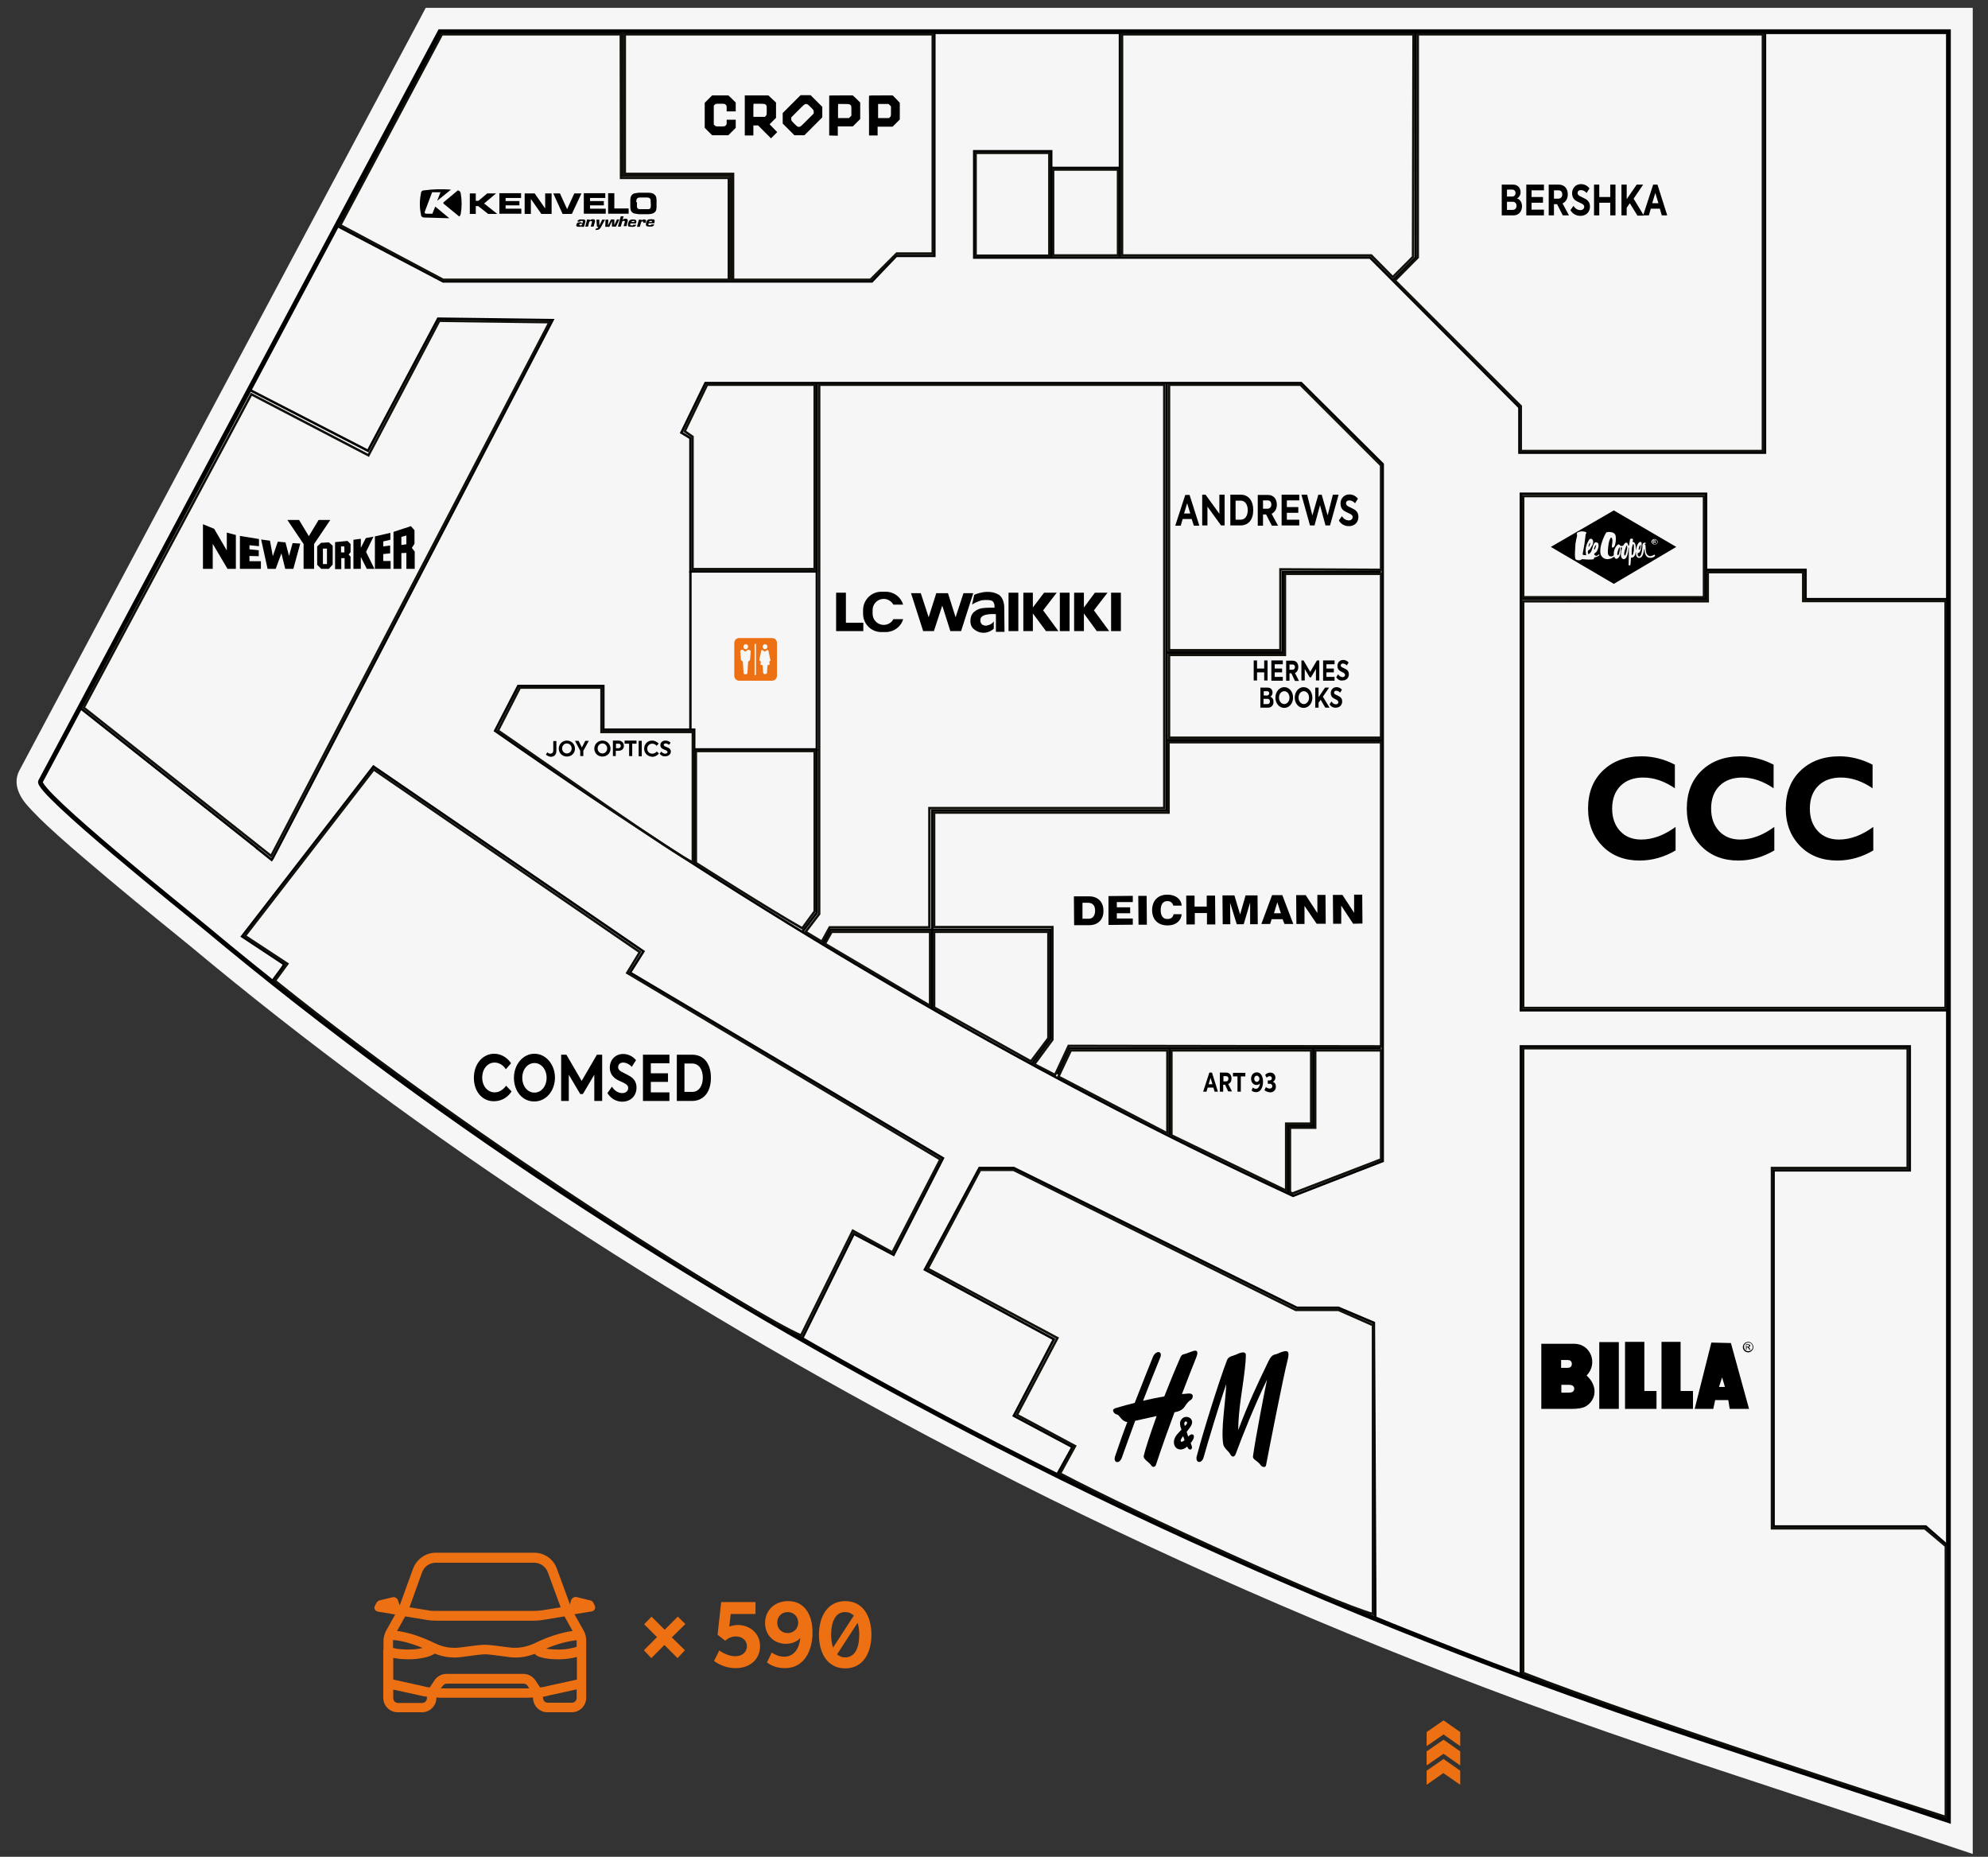 <?xml version="1.0" encoding="utf-8"?>
<!-- Generator: Adobe Illustrator 26.0.3, SVG Export Plug-In . SVG Version: 6.00 Build 0)  -->
<svg version="1.1" id="Layer_4" xmlns="http://www.w3.org/2000/svg" xmlns:xlink="http://www.w3.org/1999/xlink" x="0px" y="0px"
	 viewBox="0 0 833.6 778.5" style="enable-background:new 0 0 833.6 778.5;" xml:space="preserve">
<rect x="0" y="0" width="833.6" height="778.5" fill="#333333" stroke="none"/>
<style type="text/css">
	.st0{fill:#F6F6F6;}
	.st1{fill:none;stroke:#000000;stroke-width:2;stroke-miterlimit:10;}
	.st2{fill:none;stroke:#000000;stroke-miterlimit:10;}
	.st3{display:none;fill:none;stroke:#000000;stroke-miterlimit:10;}
	.st4{fill:none;stroke:#12100B;stroke-miterlimit:10;}
	.st5{fill-rule:evenodd;clip-rule:evenodd;}
	.st6{fill:#ED7013;}
</style>
<g id="cladire">
	<g>
		<path class="st0" d="M815.4,768.1c-19.3-6.5-37.5-12.4-55-18.2c-14.9-4.9-30.3-10-46.6-15.4c-25.5-8.5-53.6-18.3-75.1-26.3
			c-77.5-28.7-152.6-61.6-223-97.8c-124.6-64-236.6-137.3-332.8-217.7c-0.9-0.7-2.8-2.3-5.4-4.4c-8.8-7.1-25-20.4-39.1-32.4
			c-7.9-6.8-14-12.2-18.1-16.3c-6.3-6.1-9.9-10.1-7.6-14.4C12.9,324.7,181.5,8.3,181.5,8.3H822v761.9L815.4,768.1z"/>
		<path class="st0" d="M817,13.3v750c-35.6-11.9-66-21.7-101.6-33.6c-23.3-7.7-51.9-17.7-75-26.2c-76-28.1-150.4-60.6-222.5-97.6
			c-117.5-60.4-230.5-132.4-331.9-217c-6.5-5.4-71.3-57.2-69.1-61.3c0,0,167.5-314.3,167.5-314.3H817 M827,3.3h-10H184.5h-6
			l-2.8,5.3C174,11.7,8.5,322.3,8.2,322.9c-2.3,4.3-1.4,9,2.5,13.9c1.4,1.7,3.4,3.8,6,6.4c4.2,4.1,10.4,9.7,18.4,16.5
			c14.1,12.1,30.4,25.4,39.2,32.5c2.6,2.2,4.6,3.7,5.4,4.4c96.5,80.6,208.8,154.1,333.8,218.3c70.6,36.3,145.8,69.3,223.6,98.1
			c21.6,8,49.7,17.8,75.3,26.3c16.3,5.4,31.7,10.5,46.6,15.4c17.5,5.8,35.7,11.7,55,18.2l13.2,4.4v-13.9v-750V3.3L827,3.3z"/>
		<path class="st1" d="M640.4,703.5c23,8.5,51.7,18.5,75,26.2c35.7,11.9,66,21.7,101.6,33.6v-750H184.5c0,0-167.5,314.3-167.5,314.3
			c-2.2,4.1,62.6,55.9,69.1,61.3c101.4,84.7,214.4,156.7,331.9,217C490,642.9,564.5,675.4,640.4,703.5z"/>
	</g>
</g>
<g id="magazine">
	<polyline class="st2" points="740.1,13.3 740.1,189.8 637.1,189.8 637.1,170.8 574.5,108 470.2,108 408.5,108 408.5,63.4 
		440.8,63.4 440.8,108 	"/>
	<polyline class="st2" points="391.8,13.3 391.8,107.3 375.8,107.3 365.6,118 185.8,118 141.2,94.6 	"/>
	<polyline class="st3" points="291.1,118 291.1,69.9 241.6,69.9 241.6,13.3 	"/>
	<polyline class="st2" points="469.6,13.3 469.6,69.9 469.6,108 	"/>
	<line class="st2" x1="440.8" y1="70.4" x2="469.6" y2="70.4"/>
	<polyline class="st2" points="593.6,13.3 593.6,108 584.8,116.8 584.1,117.6 	"/>
	<line class="st2" x1="33.5" y1="296.7" x2="108.1" y2="355.8"/>
	<polyline class="st2" points="107.5,355.4 113.9,360.5 114.3,359.9 231.7,134.2 183.7,133.6 154.3,189 104.6,163.4 	"/>
	<polyline class="st2" points="114,411.6 118.2,405.9 119.2,404.3 101.5,392.6 156.6,321.4 269.8,398.9 264.2,407.8 395.4,485.6 
		374.7,526.1 358,517.3 336.2,561.5 	"/>
	<polyline class="st2" points="443.1,618.6 449.7,606.7 425.1,593.6 441.9,561.5 387.8,532.3 410.7,489.7 425.1,489.7 543.8,548.3 
		561.2,548.3 576.1,554.6 576.7,678.7 	"/>
	<polyline class="st2" points="817,648.3 807.5,640 743.7,640 743.7,490.7 800.8,490.7 800.8,438.7 650,438.7 637.7,438.7 
		637.7,702.5 	"/>
	<polyline class="st2" points="817,423.6 637.7,423.6 637.7,207 715.4,207 715.4,237.6 715.4,251.2 637.7,251.1 	"/>
	<polyline class="st2" points="715.4,238.9 757.1,238.9 757.1,251.2 817,251.2 	"/>
	<path class="st2" d="M295.8,160.6h249.8l34.2,34v292.2l-37.6,14.6c-114.3-53-225.6-118.9-334.6-195l9.7-18.8H253v18.3h38.1v8.3
		h51.4v-74.6h-53v-55.9l-3.8-2.3L295.8,160.6z"/>
	<line class="st2" x1="342.5" y1="239.5" x2="342.5" y2="160.6"/>
	<polyline class="st2" points="342.5,314.1 342.5,382.7 336.4,390.7 	"/>
	<polyline class="st2" points="489.2,160.6 489.2,339.8 390.9,339.8 390.9,422.7 	"/>
	<polyline class="st2" points="432.6,446.2 440.4,435.5 440.4,389.8 390.9,389.8 348.2,389.8 345,395.9 	"/>
	<polyline class="st2" points="489.2,273.6 538,273.6 538,239.8 579.1,239.8 	"/>
	<line class="st2" x1="489.2" y1="310.3" x2="579.8" y2="310.3"/>
	<polyline class="st2" points="579.1,439.5 490.9,439.5 448.4,439.5 443.4,450.4 	"/>
	<line class="st2" x1="490.4" y1="476" x2="490.4" y2="439.5"/>
	<polyline class="st2" points="550.7,439.2 550.7,472 540.1,472 540.1,500.4 	"/>
	<line class="st2" x1="289.5" y1="239.5" x2="289.5" y2="305.9"/>
	<polyline class="st4" points="261.2,13.3 261.2,73.6 306.6,73.6 306.6,118 	"/>
	<line class="st2" x1="291.1" y1="314.1" x2="291.1" y2="362.3"/>
</g>
<g id="logo">
	<g>
		<path d="M638.2,86.5c0,2-1.3,3.8-3.5,3.8h-5V77.4h4.8c2.1,0,3.1,1.6,3.1,3.2c0,1.1-0.6,2.2-1.5,2.6
			C637.5,83.6,638.2,85,638.2,86.5z M631.9,79.6v2.8h2.2c1,0,1.4-0.8,1.4-1.5s-0.5-1.4-1.3-1.4H631.9z M635.9,86.3
			c0-0.9-0.5-1.7-1.6-1.7h-2.4V88h2.4C635.4,88,635.9,87.2,635.9,86.3z"/>
		<path d="M640,77.4h7.4v2.4h-5.2v2.8h4.8V85h-4.8v2.9h5.2v2.4H640V77.4z"/>
		<path d="M652.9,85.6h-1.3v4.7h-2.2V77.4h4.2c2.6,0,3.8,1.9,3.8,4.1c0,1.6-0.7,3.1-2.2,3.8l2.7,5h-2.6L652.9,85.6z M651.6,83.3h1.8
			c1.2,0,1.7-0.9,1.7-1.8c0-0.9-0.5-1.7-1.5-1.7h-2V83.3z"/>
		<path d="M658.5,88.1l1.3-1.8c0.7,1.2,1.8,1.8,2.9,1.8c0.9,0,1.6-0.6,1.6-1.4c0-0.6-0.4-1-1-1.3c-0.7-0.4-1.6-0.7-2.4-1.2
			c-1-0.6-1.7-1.6-1.7-3.2c0-2.1,1.5-3.8,3.7-3.8c1.3,0,2.6,0.5,3.6,1.8l-1.2,1.9c-0.7-0.8-1.6-1.2-2.4-1.2c-0.9,0-1.4,0.5-1.4,1.2
			c0,0.6,0.4,1,0.9,1.3c0.6,0.3,1.7,0.8,2.4,1.2c1.1,0.6,1.9,1.6,1.9,3.2c0,2.3-1.6,3.9-4,3.9C661,90.5,659.4,89.7,658.5,88.1z"/>
		<path d="M668.4,77.4h2.2v5.2h4.6v-5.2h2.2v12.9h-2.2V85h-4.6v5.3h-2.2V77.4z"/>
		<path d="M683.4,85.2l-1.3,1.9v3.2h-2.2V77.4h2.2v6.1l4.2-6.1h2.7l-4,5.9l4.3,7.1h-2.7L683.4,85.2z"/>
		<path d="M696,87.5h-3.8l-0.8,2.8H689l4.2-12.9h1.8l4.1,12.9h-2.3L696,87.5z M692.8,85.2h2.6l-1.3-4.3L692.8,85.2z"/>
	</g>
	<g>
		<path d="M274.4,93.5c0.1-0.5,0.1-0.8,0.1-1c0-0.3-0.2-0.4-0.4-0.5l-1-0.1l-1.2,0.1c-0.2,0.1-0.5,0.3-0.6,0.5
			c-0.2,0.2-0.3,0.5-0.4,1c-0.1,0.4-0.1,0.7,0,0.9c0,0.2,0.2,0.4,0.4,0.5l1,0.1l0.7,0l0.6-0.1l0.5-0.3l0.2-0.4l0-0.1h-1.2l-0.2,0.3
			l-0.5,0c-0.2,0-0.4,0-0.5-0.2c-0.1-0.1,0-0.3,0.1-0.6h2.4L274.4,93.5z M273.2,92.6c0.1,0,0.2,0,0.2,0.1l-0.1,0.4h-1.2v0
			c0.1-0.2,0.2-0.3,0.2-0.4l0.5-0.1L273.2,92.6z"/>
		<path d="M261.5,90.7h-1.2l-1.2,4.3l1.2,0l0.5-1.7c0-0.2,0.1-0.4,0.2-0.5c0.1-0.2,0.3-0.2,0.6-0.2c0.2,0,0.3,0,0.4,0.1
			c0,0.1,0,0.2,0,0.3l-0.5,1.8l1.2,0l0.5-2.1c0.1-0.3,0-0.5-0.1-0.7c-0.1-0.2-0.5-0.3-0.8-0.3l-0.7,0.1c-0.2,0.1-0.4,0.3-0.6,0.5
			l0,0L261.5,90.7z"/>
		<path d="M257.6,94.4L257.6,94.4l0-2.4h-1.4l-1.2,2.4l-0.1,0l0.2-2.3l-1.2,0l-0.1,3l1.7,0l1-2.2h0.1l0,2.1l1.7,0l1.4-3h-1
			L257.6,94.4z"/>
		<path d="M264.5,92.1c-0.3,0.1-0.5,0.3-0.7,0.5c-0.2,0.3-0.3,0.6-0.4,1c-0.1,0.3-0.1,0.6-0.1,0.9c0,0.2,0.2,0.4,0.4,0.5l1.1,0.1
			l0.7,0l0.6-0.1l0.4-0.3l0.3-0.5l0,0h-1.2l-0.3,0.3l-0.5,0c-0.2,0-0.4,0-0.5-0.2c0-0.1,0-0.3,0-0.6h2.4l0-0.1
			c0.1-0.4,0.2-0.8,0.1-1c-0.1-0.3-0.2-0.4-0.5-0.5l-1-0.1L264.5,92.1z M265.5,92.6l0.3,0c0.1,0,0.2,0,0.2,0.1l0,0.4h-1.2l0,0
			c0-0.2,0.1-0.3,0.2-0.4L265.5,92.6z"/>
		<path d="M270.1,92l-0.6,0.1c-0.2,0.1-0.3,0.2-0.5,0.4l-0.1,0l0.2-0.4v0l-1.2,0l-0.8,3l1.2,0l0.5-1.8c0.1-0.2,0.1-0.3,0.2-0.3
			c0.1-0.1,0.3-0.2,0.4-0.2c0.2,0,0.3,0,0.3,0.2l0,0.3l0,0.1l1,0l0.1-0.3l0.1-0.5c0-0.2,0-0.3-0.2-0.4C270.6,92,270.4,92,270.1,92z"
			/>
		<path d="M243.6,93.2h-0.4c-0.5,0-0.8,0-1,0.2c-0.2,0.1-0.5,0.4-0.5,0.8c-0.1,0.2-0.1,0.4,0,0.5c0,0.2,0.2,0.2,0.3,0.3l0.7,0.1
			l0.5,0l0.4-0.1l0.3-0.3h0l0,0h0l-0.2,0.4l1.2,0l0.5-1.9c0.1-0.3,0.1-0.6,0-0.8L245,92h-1.8c-0.2,0-0.5,0.1-0.7,0.3
			c-0.2,0.1-0.3,0.3-0.4,0.5l0,0.1l1.2,0c0-0.2,0.1-0.3,0.2-0.3l0.4,0l0.3,0l0.2,0.2l0,0.3l-0.2,0.5h-0.1l-0.2-0.2L243.6,93.2z
			 M244.1,94.1l-0.2,0.3l-0.5,0.1h-0.2l-0.2-0.1l-0.1-0.2v-0.1c0.1-0.1,0.2-0.2,0.3-0.3l0.4,0l0.5,0L244.1,94.1L244.1,94.1z"/>
		<path d="M247.4,92.1L247.4,92.1l-1.2-0.1l-0.8,3l1.2,0l0.4-1.7c0-0.2,0.1-0.3,0.2-0.4c0.2-0.2,0.4-0.2,0.6-0.2
			c0.2,0,0.3,0,0.4,0.1c0,0.1,0,0.2,0,0.4l-0.5,1.8l1.2,0l0.6-2.1c0-0.3,0-0.5-0.1-0.7c-0.1-0.2-0.4-0.3-0.8-0.3l-0.7,0.1
			c-0.2,0.1-0.4,0.3-0.6,0.5l0,0L247.4,92.1z"/>
		<path d="M250.9,95.1l-0.3,0.5c-0.1,0.1-0.3,0.2-0.6,0.2h-0.1l-0.2,0.5v0.1l0.4,0l0.8-0.1l0.5-0.3l0.5-0.6l1.8-3.3h-1.2l-1.2,2.5h0
			l0-2.5l-1.2,0l0.2,3L250.9,95.1L250.9,95.1L250.9,95.1z"/>
		<path d="M275.3,84.1c0-0.8-0.1-1.5-0.4-2c-0.3-0.4-0.7-0.8-1.2-1c-0.5-0.2-1.2-0.3-1.9-0.3h-4l-1.9,0.3c-0.5,0.2-0.9,0.5-1.2,1
			c-0.3,0.5-0.4,1.1-0.4,2v2.5c0,0.8,0.1,1.5,0.4,2c0.3,0.4,0.7,0.7,1.2,0.9l1.9,0.3h4c0.7,0,1.3-0.1,1.9-0.3
			c0.5-0.2,0.9-0.5,1.2-0.9c0.3-0.5,0.4-1.2,0.4-2V84.1z M266.8,84.8c0-0.4,0-0.8,0.1-1.1c0.1-0.3,0.2-0.5,0.5-0.7
			c0.2-0.1,0.5-0.2,1-0.2h2.9c0.4,0,0.7,0.1,1,0.2c0.2,0.2,0.4,0.4,0.5,0.7l0.1,2.1c0,0.7,0,1.2-0.2,1.5c-0.2,0.3-0.6,0.4-1.1,0.4
			h-3.1c-0.6,0-1-0.1-1.2-0.4c-0.2-0.3-0.3-0.8-0.2-1.5V84.8z"/>
		<path d="M263.6,89.7v-2.3h-6v-6.4h-2.6v8.6H263.6z"/>
		<path d="M253.8,83v-2h-9v8.6h9.2v-2.1h-6.6v-1.4h5.8v-1.8h-5.8V83H253.8z"/>
		<path d="M243.8,81.1h-3l-3,6.6l-3-6.6h-2.8l3.9,8.6h3.9L243.8,81.1z"/>
		<path d="M231.3,81.1h-2.7l0,6.3l-4.4-6.3H220v8.6h2.6v-6.3l4.4,6.3h4.3V81.1z"/>
		<path d="M218.5,83v-2h-9.1v8.6h9.2v-2.1h-6.6v-1.4h5.8v-1.8h-5.8V83H218.5z"/>
		<path d="M208.5,89.7L208.5,89.7l-5.5-4.4l5-4.2h-3.7l-3.7,3.1h-1.1v-3.1H197v8.6h2.5v-3.3h1l4.2,3.3H208.5z"/>
		<path d="M193.2,81.1c-0.1-0.7-0.5-1.1-1.2-1.3l-6,5c0,0.1-0.1,0.1-0.1,0.2v0v0.1v0.1l0.1,0.2l6.6,5.4c0.3-0.3,0.5-0.7,0.6-1.1
			C193.7,86.9,193.7,84,193.2,81.1z"/>
		<path d="M189.1,79.5L189.1,79.5c-3.7-0.3-7.5-0.2-11.1,0.3c-1,0-1.5,0.5-1.5,1.4c-0.6,2.9-0.6,5.8,0,8.6c0,0.9,0.5,1.4,1.5,1.4
			l10.4,0.3l-5.9-4.9l-1.2,3h-2.6l-0.3-0.1c-0.3-0.1-0.4-0.3-0.3-0.7l3.1-8.2h3.5l-1.4,3.6L189.1,79.5z"/>
	</g>
	<g>
		<polygon points="85.1,219.8 89.8,221.7 95.1,230.8 95.1,223.3 98.9,224.3 98.9,238.5 95.4,238.5 89.2,228 89.2,238.5 85.1,238.5 
			85.1,219.8 		"/>
		<polygon points="100.6,224.7 100.6,238.5 109.4,238.5 109.4,235.3 104.6,235.3 104.6,233.1 108.5,233.2 108.5,230.7 104.6,230.3 
			104.6,228.6 108.6,229 108.6,226 100.6,224.7 		"/>
		<polygon points="109.5,226.2 112.2,238.5 115.6,238.5 118,232 119.6,238.5 123,238.5 125.9,227.9 122.7,227.7 121.2,233.1 
			119.7,227.4 116.5,227.1 114.4,233.2 113.2,226.7 109.5,226.2 		"/>
		<polygon points="129.5,238.5 131.7,238.5 131.7,228.1 138.5,218 133.6,218 129.5,224.8 125.4,218 120.5,218 127.3,228.1 
			127.3,238.5 129.5,238.5 		"/>
		<path d="M137.9,227.4l-3.3,0.2l-1.6,1.5v1.7v6l1.7,1.7h3.2l1.6-1.8v-7.9L137.9,227.4L137.9,227.4z M137.1,236.5h-1.7V230h1.7
			V236.5L137.1,236.5z"/>
		<path d="M146.9,228l-1.2-1.2l-5.2,0.5v3.2l0,8.1h2.6V234h1.4v4.5h2.5v-5.1l-0.8-0.9l0.8-1V228L146.9,228z M144.4,231.6H143v-2.5
			h1.4V231.6L144.4,231.6z"/>
		<polygon points="148.2,226.3 148.2,238.5 151.3,238.5 151.3,233.5 153.8,238.5 157,238.5 153.5,231.4 156.6,225 153.4,225.6 
			151.3,229.7 151.3,225.9 148.2,226.3 		"/>
		<polygon points="157.2,224.9 163.7,223.4 163.7,226.3 160.7,227 160.7,229.1 163.6,228.7 163.6,232 160.7,232.3 160.7,235.2 
			163.8,235.2 163.8,238.5 157.2,238.5 157.2,224.9 		"/>
		<path class="st5" d="M168.3,228.5v-3.4l2.1-0.6v3.7L168.3,228.5L168.3,228.5z M165,238.5h3.3v-6.6l2.1-0.1v6.7h3.5v-7.2l-1.2-1.6
			l1.1-1.7v-5.7l-1.5-1.7L165,223v3.4V238.5L165,238.5z"/>
	</g>
	<g>
		<rect x="422.9" y="248.5" width="4.1" height="16.1"/>
		<polygon points="408.1,248.7 403,264.6 398.5,264.6 395.1,253.9 391.6,264.6 387.1,264.6 382,248.7 386.1,248.7 389.4,258.8 
			392.6,248.7 397.5,248.7 400.7,258.8 404,248.7 		"/>
		<polygon points="350.6,248.5 354.7,248.5 354.7,261.1 362,261.1 362,264.6 354.7,264.6 350.6,264.6 350.6,261.1 		"/>
		<polygon points="433.1,257.2 433.1,264.6 429.1,264.6 429.1,248.5 433.1,248.5 433.1,254.7 437.8,248.5 443.1,248.5 437.4,255.9 
			443.8,264.6 438.6,264.6 		"/>
		<rect x="444.4" y="248.5" width="4.1" height="16.1"/>
		<polygon points="454.5,257.2 454.5,264.6 450.4,264.6 450.4,248.5 454.5,248.5 454.5,254.7 459.1,248.5 464.4,248.5 458.7,255.9 
			465.1,264.6 459.9,264.6 		"/>
		<rect x="465.9" y="248.5" width="4.1" height="16.1"/>
		<path class="st5" d="M361.9,255.8c0-4.2,3.4-7.7,7.6-7.7h1.9c3.5,0,6.4,2.3,7.3,5.4h-4.1c-0.8-1.4-2.3-2.4-4-2.4h-0.1
			c-2.5,0-4.6,2.1-4.6,4.6v1.7c0,2.5,2.1,4.6,4.6,4.6h0.1c1.7,0,3.3-1,4-2.4h4.1c-0.9,3.2-3.9,5.4-7.3,5.4h-1.9
			c-4.2,0-7.6-3.4-7.6-7.7V255.8z"/>
		<path class="st5" d="M408.5,249.4c0,0,5.8-2.8,10.4,0c0,0,2.3,1.4,2.2,5.7l0.1,9.8h-3.6v-7.4c0,0-6.4-0.6-6.5,2.3
			c-0.2,2.8,2.5,2.5,2.5,2.5s2.3-0.3,3.1-1.8v3.1c0,0-1.9,1.9-4.7,1.7c-2.8-0.2-4.3-2.2-4.3-2.2s-1.4-1.7-0.5-4.7
			c1-2.9,4.6-3.4,4.6-3.4s1.5-0.3,5.2-0.2c0,0,0.3-2.5-1.3-3c-1.6-0.5-4.1-0.1-4.1-0.1s-2.3,0.6-4,1.8L408.5,249.4z"/>
	</g>
	<g>
		<path d="M535.6,567.6c-1.2,0.5-2.2,0-3.7,3.1c-4.7,9.7-8.4,17.6-12.7,28.9c0.1-9.3,1.8-16.7,2.8-25.8c0.2-1.7,0.4-4,0.4-5.7
			c0-1.3-1.4-1.5-4-0.2c-1.5,0.7-3.3,0.7-3.9,2.4c-2.9,7.5-9.6,28.5-12.7,40.3c-0.7,2.8,2.1,3.3,2.9,0.4c2-7.1,6.7-22.7,9.5-30.7
			c-0.3,7.4-2.3,19-1.3,25.1c0.3,1.9,2.1,2.7,3,4.4c0.7,1.2,1.7,1.3,2.3-0.3c2.7-7.4,8-20.6,13.1-31.1c-1,4.6-4.8,24.3-5.9,32.1
			c-0.2,1.6,1.7,1.6,3.4,4c0.4,0.5,1.9,1.1,2.1-0.3c0.9-4.7,6.8-35.2,9.2-44.8C540.6,566.7,540.4,565.4,535.6,567.6z"/>
		<path d="M496.8,589.7c2-3.1,2.6-2.4,3.1-3.4c0.6-1.2,0.2-2.3-2-2c0,0-0.8,0.1-2.3,0.2c2.4-6.3,4.5-11.6,6.1-15.6
			c0.5-1.4,0.6-2.4-0.3-2.6c-0.9-0.2-3.5,1.2-5.1,1.5c-0.5,0.1-1,0.6-1.2,1c-2.6,5.9-4.9,11.6-6.9,16.7c-2.6,0.4-5.5,1-8.9,1.8
			c2.4-6.2,4.8-12.2,7.2-18.1c1.2-2.9-1.9-3.2-3.1-0.2c-1.5,3.8-4.4,10.9-7.6,19.2c-2.4,0.6-4.8,1.2-7.4,2c-1.9,0.5-2,1.1-1.2,2.2
			c0.5,0.6,1.4,0.6,1.8,1c1.1,1.2,1.8,2.6,3.7,2.8c-1.8,4.7-3.5,9.6-5.1,14.3c-1,2.9,1.9,3.6,2.9,0.4c1.8-5,3.6-10.1,5.5-15.2
			c1.6-0.4,5.5-1.2,9-2c-2.8,7.8-4.7,13.7-5.4,16.6c-0.1,0.6,0.1,0.9,0.2,1.1c1,1.4,1.9,1.5,3.1,3.2c0.3,0.5,1.4,0.7,1.8-0.4
			c2.6-7.9,5.3-15.4,7.8-22.1C493.8,591.9,495.7,591.4,496.8,589.7z"/>
		<path d="M498.8,601.8c-0.2,0.2-0.4,0.3-0.6,0.5c-0.2-0.7-0.4-1.4-0.6-2c0.6-0.8,1.2-1.5,1.7-2.3c2.1-3.3-2.1-5.2-3.8-3
			c-1,1.1-0.7,2.3-0.5,3.2c0.1,0.3,0.2,0.7,0.4,1.2c-0.5,0.5-1.1,1.2-1.9,2.1c-2,2.4-1.5,5.4,0.7,6.1c1.3,0.4,2.6-0.2,3.6-1.1
			c0.1,0.1,0.1,0.3,0.2,0.4c0.6,1.4,2.3,1,1.7-0.7c-0.1-0.3-0.3-0.7-0.4-1.2c0.3-0.4,0.7-0.9,0.9-1.3
			C501.3,601.8,500.1,600.7,498.8,601.8z M497.4,597.3c-0.2,0.2-0.4,0.4-0.6,0.6c0-0.2-0.1-0.3-0.1-0.4
			C496.1,595.2,498.7,595.8,497.4,597.3z M496,604.3c-0.8,0.5-1.4,0-0.4-1.5c0.2-0.2,0.4-0.5,0.5-0.7c0.2,0.6,0.4,1.1,0.6,1.7
			C496.5,604,496.2,604.2,496,604.3z"/>
	</g>
	<g>
		<path d="M654.6,573.5h2.3c0.8,0,1.4-0.1,1.7-0.4c0.3-0.3,0.5-0.7,0.5-1.3c0-0.5-0.2-0.9-0.5-1.2c-0.3-0.3-0.9-0.4-1.7-0.4h-2.3
			V573.5L654.6,573.5z M646.3,563.4h13.8c6.9,0,10.1,8.3,5.2,13.3c4.9,4.5,4,10.3-0.3,12.9c-1.5,0.9-3.8,1.1-6,1.1h-12.7V563.4
			L646.3,563.4z M654.6,583.9h2.8c1,0,1.7-0.1,2.1-0.4c0.4-0.3,0.6-0.7,0.6-1.3c0-0.5-0.2-0.9-0.6-1.2c-0.4-0.3-1.1-0.4-2-0.4h-2.8
			V583.9L654.6,583.9z"/>
		<polygon points="670.6,562.7 678.8,562.7 678.8,590.7 670.6,590.7 670.6,562.7 		"/>
		<polygon points="696.7,562.6 704.7,562.6 704.7,583.2 709.9,583.2 709.9,590.7 696.7,590.7 696.7,562.6 		"/>
		<path d="M724.7,587h-5.5l-0.8,3.7h-7.8l7-27.8l8.2,0.2l7.6,27.6h-8.1L724.7,587L724.7,587z M723.3,581.5l-1.2-4l-1.3,4H723.3
			L723.3,581.5z"/>
		<polygon points="681.4,562.6 689.5,562.6 689.5,583.2 694.6,583.2 694.6,590.7 681.4,590.7 681.4,562.6 		"/>
		<path d="M733.1,562.6c0.4,0,0.7,0.1,1,0.3c0.3,0.2,0.6,0.4,0.8,0.8c0.2,0.3,0.3,0.7,0.3,1.1c0,0.4-0.1,0.7-0.3,1.1
			c-0.2,0.3-0.5,0.6-0.8,0.8c-0.3,0.2-0.7,0.3-1.1,0.3c-0.4,0-0.7-0.1-1.1-0.3c-0.3-0.2-0.6-0.5-0.8-0.8c-0.2-0.3-0.3-0.7-0.3-1.1
			c0-0.4,0.1-0.7,0.3-1.1c0.2-0.3,0.5-0.6,0.8-0.8C732.4,562.7,732.7,562.6,733.1,562.6L733.1,562.6z M733.1,562.9
			c-0.3,0-0.6,0.1-0.9,0.2c-0.3,0.2-0.5,0.4-0.7,0.7c-0.2,0.3-0.2,0.6-0.2,0.9c0,0.3,0.1,0.6,0.2,0.9c0.2,0.3,0.4,0.5,0.7,0.7
			c0.3,0.2,0.6,0.2,0.9,0.2c0.3,0,0.6-0.1,0.9-0.2c0.3-0.2,0.5-0.4,0.7-0.7c0.2-0.3,0.2-0.6,0.2-0.9c0-0.3-0.1-0.6-0.2-0.9
			c-0.2-0.3-0.4-0.5-0.7-0.7C733.7,563,733.4,562.9,733.1,562.9L733.1,562.9z M732.1,565.9v-2.3h0.8c0.3,0,0.5,0,0.6,0.1
			c0.1,0,0.2,0.1,0.3,0.2c0.1,0.1,0.1,0.2,0.1,0.3c0,0.2-0.1,0.3-0.2,0.4c-0.1,0.1-0.3,0.2-0.5,0.2c0.1,0,0.1,0.1,0.2,0.1
			c0.1,0.1,0.2,0.2,0.3,0.5l0.3,0.5h-0.5l-0.2-0.4c-0.2-0.3-0.3-0.5-0.4-0.5c-0.1-0.1-0.2-0.1-0.3-0.1h-0.2v1H732.1L732.1,565.9z
			 M732.5,564.6h0.4c0.2,0,0.4,0,0.4-0.1c0.1-0.1,0.1-0.1,0.1-0.3c0-0.1,0-0.1-0.1-0.2c0-0.1-0.1-0.1-0.2-0.1c-0.1,0-0.2,0-0.4,0
			h-0.4V564.6L732.5,564.6z"/>
	</g>
	<g>
		<path d="M702.7,356.5c-4.7,2.8-9.8,4.3-15.2,4.3c-6.3,0-11.5-2-15.4-5.9c-4.1-4.1-6.2-9.4-6.2-15.9c0-6.5,2-11.8,6.1-15.8
			c4.1-4,9.6-6.1,16.4-6.1c4.8,0,9.5,1.2,13.9,3.5v9.9c-4.4-3-8.8-4.5-13.3-4.5c-4,0-7.2,1.2-9.5,3.5c-2.3,2.3-3.5,5.5-3.5,9.5
			c0,3.9,1.1,7,3.3,9.4c2.2,2.4,5.2,3.6,8.9,3.6c4.8,0,9.6-1.8,14.4-5.3V356.5L702.7,356.5z"/>
		<path d="M785.6,356.5c-4.7,2.8-9.8,4.3-15.2,4.3c-6.3,0-11.5-2-15.4-5.9c-4.1-4.1-6.2-9.4-6.2-15.9c0-6.5,2-11.8,6.1-15.8
			c4.1-4,9.6-6.1,16.4-6.1c4.8,0,9.4,1.2,13.9,3.5v9.9c-4.4-3-8.8-4.5-13.3-4.5c-4,0-7.2,1.2-9.5,3.5c-2.3,2.3-3.5,5.5-3.5,9.5
			c0,3.9,1.1,7,3.3,9.4c2.2,2.4,5.2,3.6,8.9,3.6c4.8,0,9.6-1.8,14.4-5.3V356.5L785.6,356.5z"/>
		<path d="M744.1,356.5c-4.7,2.8-9.8,4.3-15.2,4.3c-6.3,0-11.5-2-15.4-5.9c-4.1-4.1-6.2-9.4-6.2-15.9c0-6.5,2-11.8,6.1-15.8
			c4.1-4,9.6-6.1,16.4-6.1c4.8,0,9.4,1.2,13.9,3.5v9.9c-4.4-3-8.8-4.5-13.2-4.5c-4,0-7.2,1.2-9.5,3.5c-2.3,2.3-3.5,5.5-3.5,9.5
			c0,3.9,1.1,7,3.3,9.4c2.2,2.4,5.2,3.6,8.9,3.6c4.7,0,9.5-1.8,14.3-5.3V356.5L744.1,356.5z"/>
	</g>
	<g>
		<path d="M666.4,229c0.1-0.2,0.6-1.4,0.3-1.4c0,0-0.2,0.1-0.4,0.6c-0.1,0.5-0.2,0.7-0.2,0.9C666.1,229.3,666.3,229.3,666.4,229z"/>
		<path d="M687.8,229.7c0.1-0.5,0.3-1.1,0.1-1.2c0,0-0.2,0-0.5,0.6c-0.2,0.6-0.4,1.3-0.2,1.4C687.3,230.6,687.7,230.3,687.8,229.7z"
			/>
		<path d="M678.8,229.9c-0.2,0.4-0.5,1.3-0.6,1.8c-0.1,0.6-0.1,0.9,0.2,1.1c0.3,0.1,0.6-1,0.6-1.2c0.1-0.1,0.3-1.6,0.2-1.9
			C679.1,229.3,678.9,229.6,678.8,229.9z"/>
		<path d="M684.8,228.1c0,0-0.6,1.1-0.6,2.6c0,1.5-0.1,2,0.2,2.1c0.3,0,0.7-1.6,0.7-2.2C685.1,229.9,685.3,228,684.8,228.1z"/>
		<path d="M681.8,229.3c-0.2,0.6-0.6,1.6-0.7,2.3c-0.1,0.7-0.1,1.2,0.2,1.3c0.3,0.2,0.6-1.3,0.7-1.5c0.1-0.2,0.4-2.1,0.3-2.4
			C682.1,228.5,681.9,228.9,681.8,229.3z"/>
		<path d="M694.6,226.5c-0.1-0.1-0.2-0.2-0.3-0.2c-0.1,0-0.3-0.1-0.4-0.1c-0.1,0-0.3,0-0.4,0.1c-0.1,0-0.2,0.1-0.3,0.2
			c-0.1,0.1-0.2,0.2-0.2,0.3c-0.1,0.1-0.1,0.2-0.1,0.4c0,0.1,0,0.3,0.1,0.4c0.1,0.1,0.1,0.2,0.2,0.3c0.1,0.1,0.2,0.2,0.3,0.2
			c0.1,0.1,0.2,0.1,0.4,0.1c0.1,0,0.3,0,0.4-0.1c0.1,0,0.2-0.1,0.3-0.2c0.1-0.1,0.2-0.2,0.2-0.3c0.1-0.1,0.1-0.2,0.1-0.4
			c0-0.1,0-0.3-0.1-0.4C694.8,226.7,694.7,226.6,694.6,226.5z M694.4,227.8h-0.3l-0.3-0.5h-0.2v0.5h-0.3v-1.3h0.5
			c0.2,0,0.3,0,0.4,0.1s0.1,0.1,0.1,0.3c0,0.1,0,0.2-0.1,0.2c-0.1,0.1-0.1,0.1-0.2,0.1L694.4,227.8z"/>
		<path d="M676.7,214l-26.4,15.3l26.4,15.5l26.2-15.5L676.7,214z M669.1,233.6c-0.1,0-0.3,0-0.4,0.1c-0.4,0.1-0.2,0.6-0.6,0.8
			c-0.4,0.1-1.4,0.1-1.8,0.1c-0.6,0-1.3,0-1.9-0.1c-0.2,0-0.4,0-0.6,0c-0.1,0-0.2-0.1-0.3-0.1c-0.3,0.1-0.4,0.3-0.7,0.4
			c-0.5,0.2-1.4,0.1-1.8-0.1c-0.7-0.3-0.5-1.1-0.6-2c0-0.3,0-0.6,0-1c0.1-1.2,0.1-2.4,0.2-3.6c0.2-1.2,0.4-2.4,0.7-3.5
			c0.1-0.4-0.3-0.7-0.1-1c0.2-0.4,0.8-0.6,1.3-0.7c0.1,0,0.3-0.1,0.4-0.1l0.2,0h0.2c0.7,0,1.5,0.1,1.8,0.4c0.3,0.5-0.1,0.5-0.2,0.7
			c0,0.3-0.1,0.7-0.1,1c-0.1,0.5-0.1,1-0.2,1.5c-0.1,0.5-0.1,1.1-0.2,1.6c-0.1,0.8-0.3,1.6-0.4,2.3c-0.1,0.5-0.2,1.1-0.3,1.6
			c0,0.2-0.1,0.5,0,0.7c0.2,0.1,1.2,0.2,1.4,0.2c0-0.2-0.1-0.4-0.1-0.6c0-0.4-0.1-0.7-0.1-1.1c0-0.2,0-0.5,0-0.7
			c0.1-0.3,0-0.6,0.1-0.9c0.2-0.9,0.5-1.7,0.9-2.4c0.2-0.4,0.6-1.4,1.3-1.2c0.7,0.2,1,0.9,0.8,1.8c-0.1,0.6-0.4,1.1-0.7,1.5
			c-0.2,0.4-0.4,0.7-0.6,1.1c-0.2,0.2-0.7,0.4-0.8,0.6c-0.1,0.1-0.1,1,0,1.2c0,0.1,0.1,0.1,0.1,0.2c0.4,0,0.6-0.3,0.8-0.5
			c0.8-0.8,0.9-2.4,1.4-3.5c0.3-0.6,0.6-1.2,1.5-0.8c0.1,0.1,0.2,0.1,0.4,0.2c0.2,0.2,0.2,1,0.2,1.4c-0.2,1-0.5,1.9-1.1,2.5
			c-0.2,0.2-0.8,0.4-0.7,0.8c0.1,0.4,0.3,0.5,0.7,0.6c0.2,0,0.3,0,0.5,0c0.2-0.1,0.3-0.3,0.5-0.4c0.1-0.1,0.4-0.2,0.5,0.1
			C670.5,233.1,669.5,233.5,669.1,233.6z M694,232.9c0,0.2-0.1,0.3-0.1,0.3c-1.1,1-2.6,0.6-2.6,0.6c-1.7-0.5-1.7-3-1.7-3.3
			c0-0.2-0.2-0.2-0.2-0.2c-0.3,2.3-0.9,3.8-2.3,3.6c-1.4-0.2-1.1-2.5-1.1-2.5l-0.1,0c-0.3,2.8-2,2.4-2,2.4l-0.2,2.8
			c-0.1,0.4-0.2,0.5-0.4,0.5c-0.2,0-0.4-0.1-0.4-0.4c0.1-1.8,0.1-5.2,0.1-7c0-0.2-0.2,0-0.2,0c0.1,0.4-0.2,2.1-0.2,2.1
			c-0.6,3.1-1.9,2.6-1.9,2.6c-1.6-0.4-0.9-3.3-0.8-3.7c0.1-0.4,0.3-0.8,0.2-1c0-0.2-0.6-0.2-0.6-0.2c0.2,0.3,0.1,1.5,0.1,1.5
			c-0.1,2.5-1.3,3.3-1.8,3.3c-0.6,0-0.8-0.6-0.9-0.8c0-0.1-0.2,0-0.2,0c-1.8,1.4-3.6,0.8-3.6,0.8c-2.1-0.8-2.2-2.3-2-4.5
			c0.3-2.2,1.5-4.9,2-5.8c0.4-0.9,0.7-1.1,2.4-0.9c1.6,0.2,1.9,1.3,1.9,1.3c0.4,1.8,0,3.3-0.2,4.1c-0.2,0.8-0.8,1.2-1.1,1.1
			c-0.3-0.1-0.2-0.9-0.2-0.9s0.1-0.2,0.2-1.4c0.1-1.2-0.2-1.7-0.2-1.7c-0.4-0.6-0.7,0.1-1.1,1.2c-0.4,1.1-0.6,3.8-0.6,4.8
			c0,0.9,0.4,1.7,1.3,1.7c1,0,1.2-0.6,1.2-0.6c-0.2-2.3,1.1-3.9,1.5-4.2c0.3-0.3,0.8-0.4,1,0c0.2,0.4,0.4,0.4,0.8,0.4
			c0.4,0,0.7-0.1,1-0.7c0.3-0.6,0.8-0.7,0.8-0.7c0.8,0,0.8,0.8,0.9,0.9c0,0.1-0.1,0.4,0.2,0.4c0.3-0.1,0.2-0.3,0.2-0.3
			c0,0,0.3-1.8,0.4-2.3c0.1-0.4,1-0.6,1.2-0.1c0.2,0.5-0.1,0.7-0.1,0.7l0,0.4c0,0,0.7-0.1,1.1,0.9c0.3,1,0.2,2.5,0.2,2.5l0.1,0
			l0-0.1c0.5-2.7,1.4-3.2,1.7-3.3c0.4-0.1,0.7,0.2,0.7,0.8c0,0.6-0.3,2-0.3,2c-0.3,2-1.4,1.9-1.4,1.9s-0.2,1.6,0.8,1.4
			c0.9-0.2,1.2-3.5,1.2-4.2c0-0.7,0.1-1.2,0.4-1.4c0.3-0.2,0.9-0.3,1,0c0.1,0.3-0.2,0.3-0.4,0.4c-0.1,0.1,0,0.2,0.1,0.3
			c0.2,0.1,0.2,0.3,0.2,0.3s0,1.2,0.1,1.8c0,0.6,0.1,1.7,1,2.4c0.8,0.7,2.1-0.1,2.3-0.2C693.8,232.4,693.9,232.6,694,232.9
			C694,232.8,694,232.8,694,232.9L694,232.9z M694.7,228c-0.1,0.1-0.2,0.2-0.4,0.2c-0.1,0.1-0.3,0.1-0.5,0.1c-0.2,0-0.3,0-0.5-0.1
			c-0.1-0.1-0.3-0.1-0.4-0.3c-0.1-0.1-0.2-0.2-0.3-0.4c-0.1-0.1-0.1-0.3-0.1-0.4c0-0.2,0-0.3,0.1-0.4c0.1-0.1,0.2-0.3,0.3-0.4
			c0.1-0.1,0.2-0.2,0.4-0.2c0.1-0.1,0.3-0.1,0.5-0.1c0.2,0,0.3,0,0.5,0.1c0.1,0.1,0.3,0.1,0.4,0.3c0.1,0.1,0.2,0.2,0.3,0.4
			c0.1,0.1,0.1,0.3,0.1,0.4c0,0.2,0,0.3-0.1,0.4C694.9,227.7,694.8,227.9,694.7,228z"/>
		<path d="M693.8,226.7h-0.2v0.4h0.2c0.1,0,0.2,0,0.2,0c0,0,0.1-0.1,0.1-0.1c0-0.1,0-0.1-0.1-0.2C694,226.7,693.9,226.7,693.8,226.7
			z"/>
		<path d="M668.8,230.2c0.1-0.3,0.7-1.6,0.4-1.7c0,0-0.3,0.2-0.5,0.7c-0.2,0.5-0.3,0.8-0.3,1S668.6,230.5,668.8,230.2z"/>
	</g>
	<g>
		<path d="M499.7,217.6h-3.8l-0.8,2.8h-2.3l4.2-12.9h1.8l4.1,12.9h-2.3L499.7,217.6z M496.5,215.3h2.6l-1.3-4.3L496.5,215.3z"/>
		<path d="M513.5,207.4v12.9H512l-5.7-7.9v7.9h-2.2v-12.9h1.4l5.8,8v-8H513.5z"/>
		<path d="M515.9,207.4h4.3c3.3,0,5.3,2.5,5.3,6.5c0,4-2,6.4-5.4,6.4h-4.2V207.4z M520.2,217.9c2,0,3-1.8,3-4c0-2.2-1-4-3-4h-2.1v8
			H520.2z"/>
		<path d="M530.9,215.7h-1.3v4.7h-2.2v-12.9h4.2c2.6,0,3.8,1.9,3.8,4.1c0,1.6-0.7,3.1-2.2,3.8l2.7,5h-2.6L530.9,215.7z M529.6,213.3
			h1.8c1.2,0,1.7-0.9,1.7-1.8c0-0.9-0.5-1.7-1.5-1.7h-2V213.3z"/>
		<path d="M537.4,207.4h7.4v2.4h-5.2v2.8h4.8v2.4h-4.8v2.9h5.2v2.4h-7.4V207.4z"/>
		<path d="M545.7,207.4h2.4l2.2,8.7l2.5-8.7h1.4l2.5,8.7l2.2-8.7h2.4l-3.6,12.9h-1.9l-2.3-8.5l-2.3,8.5h-1.9L545.7,207.4z"/>
		<path d="M561.4,218.2l1.3-1.8c0.7,1.2,1.8,1.8,2.9,1.8c0.9,0,1.6-0.6,1.6-1.4c0-0.6-0.4-1-1-1.3c-0.7-0.4-1.6-0.7-2.4-1.2
			c-1-0.6-1.7-1.6-1.7-3.2c0-2.1,1.5-3.8,3.7-3.8c1.3,0,2.6,0.5,3.6,1.8l-1.2,1.9c-0.7-0.8-1.6-1.2-2.4-1.2c-0.9,0-1.4,0.5-1.4,1.2
			c0,0.6,0.4,1,0.9,1.3c0.6,0.3,1.7,0.8,2.4,1.2c1.1,0.6,1.9,1.6,1.9,3.2c0,2.3-1.6,3.9-4,3.9C563.9,220.6,562.3,219.8,561.4,218.2z
			"/>
	</g>
	<g>
		<path d="M525.7,276.9h1.4v3.4h3v-3.4h1.4v8.4h-1.4v-3.4h-3v3.4h-1.4V276.9z"/>
		<path d="M533.1,276.9h4.8v1.6h-3.4v1.8h3.1v1.6h-3.1v1.9h3.4v1.6h-4.8V276.9z"/>
		<path d="M541.5,282.3h-0.8v3.1h-1.4v-8.4h2.7c1.7,0,2.4,1.3,2.4,2.7c0,1-0.4,2-1.4,2.5l1.7,3.3H543L541.5,282.3z M540.7,280.8h1.2
			c0.8,0,1.1-0.6,1.1-1.1c0-0.6-0.3-1.1-1-1.1h-1.3V280.8z"/>
		<path d="M545.7,276.9h0.9l2.8,4.8l2.8-4.8h1v8.4h-1.4v-4.8l-2.1,3.5h-0.5l-2.1-3.5v4.8h-1.4V276.9z"/>
		<path d="M554.8,276.9h4.8v1.6h-3.4v1.8h3.1v1.6h-3.1v1.9h3.4v1.6h-4.8V276.9z"/>
		<path d="M560.3,283.9l0.8-1.2c0.5,0.8,1.2,1.2,1.9,1.2c0.6,0,1-0.4,1-0.9c0-0.4-0.3-0.7-0.6-0.9c-0.5-0.3-1-0.5-1.5-0.8
			c-0.6-0.4-1.1-1-1.1-2.1c0-1.4,1-2.5,2.4-2.5c0.8,0,1.7,0.3,2.3,1.1l-0.8,1.2c-0.4-0.5-1.1-0.8-1.6-0.8c-0.6,0-0.9,0.3-0.9,0.8
			c0,0.4,0.3,0.7,0.6,0.8c0.4,0.2,1.1,0.5,1.6,0.8c0.7,0.4,1.2,1,1.2,2.1c0,1.5-1.1,2.6-2.6,2.6
			C561.9,285.5,560.9,284.9,560.3,283.9z"/>
		<path d="M534,294.3c0,1.3-0.8,2.4-2.3,2.4h-3.2v-8.4h3.1c1.4,0,2,1.1,2,2.1c0,0.7-0.4,1.5-1,1.7C533.6,292.4,534,293.3,534,294.3z
			 M529.9,289.8v1.8h1.4c0.6,0,0.9-0.5,0.9-0.9c0-0.5-0.3-0.9-0.8-0.9H529.9z M532.5,294.1c0-0.6-0.3-1.1-1.1-1.1h-1.6v2.2h1.6
			C532.2,295.2,532.5,294.7,532.5,294.1z"/>
		<path d="M534.8,292.5c0-2.4,1.6-4.4,3.7-4.4s3.7,1.9,3.7,4.4c0,2.4-1.6,4.3-3.7,4.3C536.4,296.8,534.8,294.9,534.8,292.5z
			 M540.7,292.5c0-1.6-1-2.7-2.2-2.7c-1.2,0-2.2,1.1-2.2,2.7c0,1.5,1,2.7,2.2,2.7S540.7,294,540.7,292.5z"/>
		<path d="M542.9,292.5c0-2.4,1.6-4.4,3.7-4.4s3.7,1.9,3.7,4.4c0,2.4-1.6,4.3-3.7,4.3C544.5,296.8,542.9,294.9,542.9,292.5z
			 M548.9,292.5c0-1.6-1-2.7-2.2-2.7c-1.2,0-2.2,1.1-2.2,2.7c0,1.5,1,2.7,2.2,2.7S548.9,294,548.9,292.5z"/>
		<path d="M553.8,293.4l-0.9,1.2v2.1h-1.4v-8.4h1.4v4l2.7-4h1.7l-2.6,3.8l2.8,4.6h-1.8L553.8,293.4z"/>
		<path d="M557.5,295.3l0.8-1.2c0.5,0.8,1.2,1.2,1.9,1.2c0.6,0,1-0.4,1-0.9c0-0.4-0.3-0.7-0.6-0.9c-0.5-0.3-1-0.5-1.5-0.8
			c-0.6-0.4-1.1-1-1.1-2.1c0-1.4,1-2.5,2.4-2.5c0.8,0,1.7,0.3,2.3,1.1l-0.8,1.2c-0.4-0.5-1.1-0.8-1.6-0.8c-0.6,0-0.9,0.3-0.9,0.8
			c0,0.4,0.3,0.7,0.6,0.8c0.4,0.2,1.1,0.5,1.6,0.8c0.7,0.4,1.2,1,1.2,2.1c0,1.5-1.1,2.6-2.6,2.6
			C559.1,296.8,558.1,296.3,557.5,295.3z"/>
	</g>
	<g id="Brandingmodul_x5F_Deichmann_x5F_quadratisch_x5F_vertikal">
		<path id="Deichmann" d="M459.2,381.8c0,1.7-0.7,3.4-2.7,3.4l-2.6,0l0-6.7l2.3,0C458,378.5,459.2,379.5,459.2,381.8 M462.7,381.8
			c0-3.3-2-6-6.1-6c-0.2,0-6.3,0-6.3,0l0.1,12.1c0,0,6,0,6.3,0C460.8,387.9,462.8,385.1,462.7,381.8 M464.8,387.8l10.2-0.1l0-2.6
			l-6.7,0l0-2.2l5.6,0l0-2.5l-5.6,0l0-2.2l6.7,0l0-2.6l-10.2,0.1L464.8,387.8z M477.4,387.7l3.5,0l-0.1-12.1l-3.5,0L477.4,387.7z
			 M486.7,381.6c0-2,0.7-3.8,2.8-3.8c1.5,0,2.2,0.9,2.5,1.9l3.5,0c-0.2-2.7-2.5-4.6-6-4.6c-4.3,0-6.4,2.9-6.4,6.5
			c0,3.6,2.1,6.4,6.5,6.4c3.6,0,5.7-2.1,5.9-4.7l-3.4,0c-0.2,1.1-0.9,2-2.5,2C487.5,385.4,486.7,383.7,486.7,381.6 M506.1,387.6
			l3.5,0l-0.1-12.1l-3.5,0l0,4.6l-5.1,0l0-4.6l-3.5,0l0.1,12.1l3.5,0l0-4.8l5.1,0L506.1,387.6z M524.2,387.5l3.2,0l-0.1-12.1l-5,0
			l-2.3,8h0l-2.4-8l-5,0l0.1,12.1l3.2,0l-0.1-9h0l2.8,9l2.9,0l2.7-9.1h0L524.2,387.5z M537.1,382.9l-2.9,0l1.4-4.6h0L537.1,382.9z
			 M538.6,387.4l3.7,0l-4.6-12.1l-4.3,0l-4.5,12.1l3.7,0l0.6-2l4.6,0L538.6,387.4z M552.1,387.3l3.8,0l-0.1-12.1l-3.4,0l0,7.6h0
			l-4.9-7.5l-4,0l0.1,12.1l3.4,0l0-7.6h0L552.1,387.3z M571.3,387.2l-0.1-12.1l-3.4,0l0,7.6h0l-4.9-7.5l-4,0l0.1,12.1l3.4,0l0-7.6h0
			l5,7.6L571.3,387.2z"/>
	</g>
	<g>
		<path d="M508.8,456h-2.4l-0.5,1.7h-1.4l2.6-8h1.1l2.5,8h-1.4L508.8,456z M506.8,454.6h1.6l-0.8-2.7L506.8,454.6z"/>
		<path d="M513.7,454.8h-0.8v2.9h-1.4v-8h2.6c1.6,0,2.3,1.2,2.3,2.5c0,1-0.4,1.9-1.4,2.3l1.6,3.1h-1.6L513.7,454.8z M512.9,453.4
			h1.1c0.8,0,1.1-0.5,1.1-1.1c0-0.6-0.3-1.1-0.9-1.1h-1.2V453.4z"/>
		<path d="M517,451.3v-1.5h5.2v1.5h-1.9v6.4h-1.4v-6.4H517z"/>
		<path d="M529.6,453.5c0,2.3-0.9,4.4-2.9,4.4c-0.7,0-1.4-0.2-1.9-0.7l0.5-1.2c0.3,0.2,0.8,0.5,1.3,0.5c1,0,1.6-1,1.7-2.3
			c-0.3,0.5-0.9,0.7-1.5,0.7c-1.2,0-2.2-1.1-2.2-2.6c0-1.6,1-2.7,2.4-2.7C528.7,449.6,529.6,451.3,529.6,453.5z M528.1,452.3
			c0-0.7-0.5-1.3-1.1-1.3s-1.1,0.5-1.1,1.3c0,0.7,0.5,1.3,1.1,1.3C527.6,453.6,528.1,453,528.1,452.3z"/>
		<path d="M530.2,457.1l0.6-1.3c0.6,0.4,1.1,0.6,1.6,0.6c0.7,0,1.1-0.4,1.1-1c0-0.6-0.4-1-1-1h-0.9V453h0.7c0.6,0,1-0.4,1-0.9
			c0-0.6-0.4-0.9-0.9-0.9c-0.4,0-0.8,0.2-1.3,0.6l-0.6-1.1c0.5-0.6,1.3-1,2.2-1c1.2,0,2.1,0.9,2.1,2.1c0,0.9-0.5,1.5-1.1,1.8v0
			c0.9,0.2,1.3,1,1.3,2c0,1.4-1,2.4-2.4,2.4C531.6,457.9,530.9,457.6,530.2,457.1z"/>
	</g>
	<g>
		<path d="M228.9,316.4l0.6-1c0.4,0.4,0.8,0.6,1.3,0.6c0.7,0,1.2-0.5,1.2-1.3v-4h1.3v4.1c0,1.8-1.1,2.5-2.4,2.5
			C230.2,317.2,229.5,316.9,228.9,316.4z"/>
		<path d="M234.3,313.9c0-1.9,1.5-3.4,3.4-3.4s3.4,1.5,3.4,3.4c0,1.9-1.5,3.3-3.4,3.3C235.8,317.2,234.3,315.7,234.3,313.9z
			 M239.7,313.8c0-1.2-0.9-2.1-2-2.1c-1.1,0-2,0.9-2,2.1c0,1.2,0.9,2.1,2,2.1S239.7,315,239.7,313.8z"/>
		<path d="M244.6,314.8v2.2h-1.3v-2.2l-2.2-4.2h1.5l1.4,2.8l1.4-2.8h1.5L244.6,314.8z"/>
		<path d="M249.2,313.9c0-1.9,1.5-3.4,3.4-3.4s3.4,1.5,3.4,3.4c0,1.9-1.5,3.3-3.4,3.3C250.6,317.2,249.2,315.7,249.2,313.9z
			 M254.6,313.8c0-1.2-0.9-2.1-2-2.1c-1.1,0-2,0.9-2,2.1c0,1.2,0.9,2.1,2,2.1S254.6,315,254.6,313.8z"/>
		<path d="M261.6,312.7c0,1.1-0.7,2.1-2.4,2.1h-1v2.2H257v-6.5h2.4C261,310.6,261.6,311.7,261.6,312.7z M260.3,312.7
			c0-0.5-0.3-0.9-0.9-0.9h-1.1v1.9h1C260,313.7,260.3,313.2,260.3,312.7z"/>
		<path d="M261.9,311.8v-1.3h5v1.3h-1.8v5.2h-1.3v-5.2H261.9z"/>
		<path d="M269.1,310.6v6.5h-1.3v-6.5H269.1z"/>
		<path d="M270.1,313.9c0-2,1.5-3.4,3.3-3.4c1.2,0,2.2,0.6,2.8,1.3l-0.9,0.9c-0.4-0.6-1.1-0.9-1.8-0.9c-1.2,0-2.1,0.9-2.1,2.1
			c0,1.2,0.9,2.1,2.1,2.1c0.8,0,1.4-0.4,1.9-0.9l0.9,0.8c-0.6,0.8-1.6,1.4-2.8,1.4C271.6,317.2,270.1,315.8,270.1,313.9z"/>
		<path d="M276.6,316l0.7-0.9c0.4,0.6,1.1,0.9,1.7,0.9c0.5,0,0.9-0.3,0.9-0.7c0-0.3-0.3-0.5-0.6-0.7c-0.4-0.2-0.9-0.4-1.4-0.6
			c-0.6-0.3-1-0.8-1-1.6c0-1.1,0.9-1.9,2.2-1.9c0.8,0,1.5,0.3,2.1,0.9l-0.7,0.9c-0.4-0.4-1-0.6-1.4-0.6c-0.5,0-0.8,0.3-0.8,0.6
			c0,0.3,0.3,0.5,0.5,0.6c0.3,0.2,1,0.4,1.4,0.6c0.6,0.3,1.1,0.8,1.1,1.6c0,1.1-1,2-2.4,2C278.1,317.2,277.2,316.8,276.6,316z"/>
	</g>
	<g>
		<path d="M198.7,451.9c0-6,3.9-10.1,8.5-10.1c3,0,5.6,1.7,7.1,4l-2.2,2.5c-1.1-1.7-2.8-2.8-4.7-2.8c-2.9,0-5.2,2.6-5.2,6.3
			c0,3.6,2.3,6.2,5.2,6.2c1.9,0,3.6-1.1,4.8-2.8l2.3,2.4c-1.4,2.3-4.1,4.1-7.2,4.1C202.5,461.9,198.7,457.9,198.7,451.9z"/>
		<path d="M215.5,451.9c0-5.6,3.8-10.1,8.6-10.1s8.6,4.5,8.6,10c0,5.5-3.7,10-8.6,10C219.1,461.9,215.5,457.5,215.5,451.9z
			 M229.2,451.9c0-3.6-2.3-6.2-5.1-6.2c-2.8,0-5.1,2.6-5.1,6.2c0,3.5,2.2,6.2,5.1,6.2S229.2,455.4,229.2,451.9z"/>
		<path d="M235.3,442.2h2.2l6.4,11l6.4-11h2.2v19.4h-3.3v-11l-4.8,8.1h-1.1l-4.8-8.1v11h-3.2V442.2z"/>
		<path d="M254.7,458.3l1.9-2.7c1.1,1.8,2.7,2.7,4.4,2.7c1.4,0,2.4-0.9,2.4-2.1c0-1-0.6-1.5-1.5-2c-1-0.6-2.4-1-3.6-1.8
			c-1.4-1-2.6-2.4-2.6-4.8c0-3.2,2.3-5.7,5.6-5.7c1.9,0,3.9,0.8,5.4,2.6l-1.8,2.8c-1-1.2-2.5-1.8-3.6-1.8c-1.3,0-2.1,0.8-2.1,1.9
			c0,1,0.7,1.5,1.3,1.9c0.9,0.5,2.5,1.2,3.6,1.9c1.6,0.9,2.8,2.4,2.8,4.8c0,3.4-2.4,5.9-6,5.9C258.5,461.9,256.2,460.7,254.7,458.3z
			"/>
		<path d="M269.6,442.2h11.1v3.6h-7.8v4.2h7.2v3.6h-7.2v4.4h7.8v3.6h-11.1V442.2z"/>
		<path d="M283.8,442.2h6.4c5,0,7.9,3.8,7.9,9.7c0,5.9-3,9.7-8,9.7h-6.3V442.2z M290.2,457.8c3,0,4.5-2.7,4.5-6
			c0-3.2-1.5-5.9-4.5-5.9h-3.2v11.9H290.2z"/>
	</g>
	<path class="st6" d="M325.8,269.6c0-1.2-0.9-2.1-2.1-2.1h-13.7c-1.2,0-2.1,0.9-2.1,2.1v13.7c0,1.2,0.9,2.1,2.1,2.1h13.7
		c1.2,0,2.1-0.9,2.1-2.1V269.6z M320.8,270.1c0.6,0,1,0.5,1,1c0,0.6-0.5,1.1-1,1.1c-0.6,0-1-0.5-1-1.1
		C319.8,270.6,320.2,270.1,320.8,270.1z M312.7,270.1c0.6,0,1,0.5,1,1c0,0.6-0.5,1.1-1,1.1c-0.6,0-1-0.5-1-1.1
		C311.7,270.6,312.2,270.1,312.7,270.1z M314.8,273.1l-0.3,3.5c0,0.2-0.2,0.4-0.4,0.5l0,0c-0.2,0.1-0.4,0.3-0.4,0.5l-0.3,4.6
		c0,0.3-0.3,0.5-0.6,0.5h-0.2h-0.2c-0.3,0-0.6-0.2-0.6-0.5l-0.3-4.6c0-0.2-0.2-0.4-0.4-0.5c-0.2-0.1-0.4-0.3-0.4-0.5l-0.3-3.5
		c0-0.3,0.2-0.6,0.5-0.6l0.3-0.1c0.2,0,0.4,0,0.5,0.2l0.4,0.4c0.2,0.2,0.6,0.2,0.8,0l0.4-0.4c0.1-0.1,0.3-0.2,0.5-0.2l0.3,0.1
		C314.6,272.6,314.8,272.9,314.8,273.1z M317,282.8c0,0.2-0.1,0.3-0.3,0.3c-0.2,0-0.3-0.1-0.3-0.3v-12.6c0-0.2,0.1-0.3,0.3-0.3
		c0.2,0,0.3,0.1,0.3,0.3V282.8z M322.9,277.1c-0.2,0-0.3,0.2-0.3,0.4l0.1,0.9c0,0.2-0.1,0.4-0.3,0.4l-0.3,0c-0.2,0-0.3,0.2-0.3,0.4
		l-0.2,2.9c0,0.3-0.3,0.5-0.6,0.5h-0.2h-0.2c-0.3,0-0.6-0.2-0.6-0.5l-0.2-2.9c0-0.2-0.2-0.3-0.3-0.4l-0.3,0c-0.2,0-0.4-0.2-0.3-0.4
		l0.1-0.9c0-0.2-0.1-0.4-0.3-0.4c-0.2,0-0.3-0.3-0.3-0.5l0.8-3.8c0.1-0.3,0.4-0.4,0.6-0.2l0.7,0.5c0.1,0.1,0.3,0.1,0.4,0l0.7-0.5
		c0.2-0.1,0.5,0,0.6,0.2l0.8,3.8C323.2,276.9,323.1,277.1,322.9,277.1z"/>
	<g>
		<g>
			<g>
				<path class="st6" d="M281.7,686.5l5.5,5.4l-3.1,3.3l-5.5-5.5l-5.5,5.5l-3.1-3.3l5.5-5.5l-5.4-5.4l3.1-3.2l5.5,5.5l5.5-5.5
					l3.2,3.1L281.7,686.5z"/>
				<path class="st6" d="M318.7,690.2c0,5.2-3.9,9.2-10.2,9.2c-3.1,0-6.4-1-9.1-3l2.2-4.4c2.3,1.6,4.7,2.4,6.7,2.4
					c3.2,0,4.9-2,4.9-4.2c0-2.4-2-4.1-4.6-4.1c-1.6,0-3.2,0.6-4.5,1.8l-3.2-2.5l1.5-13.7h14.4v5h-10.4l-0.6,5.3
					c1-0.4,2.3-0.7,3.7-0.7C314.6,681.4,318.7,684.9,318.7,690.2z"/>
				<path class="st6" d="M340.7,684.4c0,7.9-3.6,15-11.6,15c-2.8,0-5.5-0.8-7.5-2.4l2-4.1c1.2,0.8,3.1,1.7,5.2,1.7
					c4.2,0,6.3-3.4,6.8-7.9c-1.4,1.7-3.8,2.5-6.1,2.5c-5,0-8.7-3.7-8.7-8.7c0-5.3,3.9-9.2,9.7-9.2
					C337.3,671.3,340.7,676.9,340.7,684.4z M334.7,680.3c0-2.5-1.9-4.4-4.4-4.4c-2.5,0-4.4,1.8-4.4,4.5c0,2.5,1.9,4.3,4.4,4.3
					C332.8,684.7,334.7,682.8,334.7,680.3z"/>
				<path class="st6" d="M365.4,685.4c0,7.5-3.4,14.1-11,14.1c-7.6,0-11-6.6-11-14.1s3.5-14.1,11-14.1
					C362,671.3,365.4,677.8,365.4,685.4z M348.5,685.4c0,2,0.3,3.8,0.8,5.4l8.7-13.4c-0.9-1-2.1-1.5-3.6-1.5
					C350.3,675.8,348.5,680.1,348.5,685.4z M360.3,685.4c0-1.8-0.2-3.5-0.7-5l-8.6,13.2c0.9,0.8,2,1.3,3.3,1.3
					C358.6,694.9,360.3,690.7,360.3,685.4z"/>
			</g>
		</g>
		<g>
			<g transform="translate(-19, -107)">
				<path class="st6" d="M199.2,814.5l2-3c1.1-1.7,3-2.7,5.1-2.7h32.1c2,0,3.9,1,5.1,2.7l2,3c1-0.1,2-0.3,3.1-0.6l12.3-2.7v-9.5
					c-0.4,0.1-0.8,0.2-1.2,0.3c-2.3,0.5-4.3,0.7-6.9,0.7c-1.3,0-3.3-0.1-5-0.4c-2.3-0.4-3.8-0.9-4.6-1.9c-3.6,1.4-7.4,1.9-11.2,1.3
					c-5-0.7-8.2-1.1-9.6-1.1c-1.3,0-4.6,0.4-9.6,1.1c-3.9,0.6-7.9,0.1-11.5-1.4c0,0-0.1,0.1-0.1,0.1c-1.2,0.7-2.7,1.3-4.3,1.6
					c-2.3,0.5-4.3,0.7-6.9,0.7c-1.3,0-3.3-0.1-5-0.4c-0.4-0.1-0.8-0.1-1.1-0.2v9.1l12.3,2.7C197.2,814.2,198.2,814.4,199.2,814.5z
					 M203.8,814.9c0.2,0,0.4,0,0.7,0h35.7c0.2,0,0.4,0,0.7,0l-0.7-1.1c-0.4-0.6-1-0.9-1.7-0.9h-32.1c-0.7,0-1.3,0.3-1.7,0.9
					L203.8,814.9z M183.8,797.9c0.4,0.1,1,0.3,1.8,0.4c1.4,0.2,3.2,0.3,4.3,0.3c2.3,0,4-0.1,6-0.6c0.1,0,0.2,0,0.2-0.1
					c-4.6-1.9-8.6-3-12.3-3.3c0,0.1,0,0.1,0,0.2V797.9z M179.8,798.7C179.8,798.7,179.8,798.7,179.8,798.7v-3.8c0-1.4,0.4-2.7,1-4
					l3.9-7l-7.3-1.2l0,0c-0.2,0-0.3-0.1-0.5-0.2c-0.8-0.4-1.2-1.4-0.7-2.2l0.6-1.2c0.3-0.5,0.7-0.9,1.3-1.1l0,0l5.4-1.3
					c1-0.3,2.1,0.3,2.4,1.3l0,0l0.7,2.1l5.6-15.4c1.5-4,5.3-6.7,9.5-6.7H243c4.3,0,8.1,2.7,9.5,6.7l5.5,15l0.4-1.6
					c0.3-1.1,1.4-1.7,2.4-1.5l5.7,1.4c0.6,0.1,1.1,0.5,1.3,1l0.6,1.2c0.4,0.8,0.1,1.8-0.7,2.2c-0.2,0.1-0.3,0.1-0.5,0.2l-7.3,1.2
					l3.9,7c0.7,1.2,1,2.6,1,4v3.7c0,0,0,0.1,0,0.1v12.1v8.1c0,3.4-2.7,6.1-6.1,6.1h-10.1c-3.4,0-6.1-2.7-6.1-6.1c0,0,0,0,0-0.1
					c-0.8,0-1.6,0.1-2.4,0.1h-35.7c-0.8,0-1.6,0-2.4-0.1c0,0,0,0,0,0.1c0,3.4-2.7,6.1-6.1,6.1h-10.1c-3.4,0-6.1-2.7-6.1-6.1v-8.1
					V798.7z M260.8,797.4v-2.5c0-0.1,0-0.1,0-0.2c-3.8,0.4-8.1,1.5-12.8,3.5c0.1,0,0.2,0,0.4,0.1c1.4,0.2,3.2,0.3,4.3,0.3
					c2.3,0,4-0.1,6-0.6C259.4,797.9,260.2,797.7,260.8,797.4z M185.5,790.8c4.8,0.6,10.2,2.4,16.2,5.3c3.3,1.6,6.9,2.1,10.5,1.6
					c5.2-0.7,8.5-1.1,10.1-1.1c1.6,0,4.9,0.4,10.1,1.1c3.6,0.5,7.2-0.1,10.5-1.6c5.9-2.9,11.3-4.6,16.2-5.3l-3.4-6.1l-9.1,1.5
					c-1.2,0.2-2.4,0.3-3.7,0.3h-41.2c-1.2,0-2.5-0.1-3.7-0.3l-9.1-1.5L185.5,790.8z M246.6,818.4c0,0.2,0.1,0.3,0.1,0.5
					c0,1.1,0.9,2,2,2h10.1c1.1,0,2-0.9,2-2v-3.6l-11.4,2.5C248.4,818.1,247.5,818.3,246.6,818.4z M198.1,818.4
					c-0.9-0.1-1.9-0.3-2.8-0.5l-11.4-2.5v3.6c0,1.1,0.9,2,2,2H196c1.1,0,2-0.9,2-2C198,818.7,198,818.6,198.1,818.4z M248.7,766.2
					c-0.9-2.4-3.2-4-5.7-4h-41.3c-2.6,0-4.8,1.6-5.7,4l-5.3,14.7l8.1,1.3c1,0.2,2,0.2,3,0.2h41.2c1,0,2-0.1,3-0.2l8.1-1.3
					L248.7,766.2z"/>
			</g>
		</g>
	</g>
	<g>
		<polygon class="st6" points="605.3,727.2 598.2,732.1 598.2,726.2 605.3,721.3 612.3,726.2 612.3,732.1 		"/>
		<polygon class="st6" points="605.3,735.3 598.2,740.2 598.2,734.3 605.3,729.4 612.3,734.3 612.3,740.2 		"/>
		<polygon class="st6" points="605.2,743.4 598.2,748.3 598.2,742.4 605.3,737.5 612.3,742.4 612.3,748.3 		"/>
	</g>
	<g>
		<path d="M307,41.5l1.5,1.5v3.7h-3.8v-1.2c0-1.1,0-1.2-0.4-1.6c-0.4-0.4-0.5-0.4-2.3-0.4c-1.9,0-1.9,0-2.3,0.4l-0.4,0.4v7.9
			l0.4,0.4c0.4,0.4,0.4,0.4,2.3,0.4c1.9,0,1.9,0,2.3-0.4c0.4-0.4,0.4-0.5,0.4-1.4v-1h3.8v3.4l-3.1,3.1h-6.8l-3.1-3.1V43.1l3.1-3.1
			h6.8L307,41.5z"/>
		<path d="M322.7,52.1l2.7-2.7V43l-1.6-1.5l-1.6-1.5h-9.9v16.8h3.6l0-2.1l0-2.1l1,0l1,0l5.4,5.4l2.6-2.6L322.7,52.1z M321.1,48.6
			l-0.4,0.4h-4.8v-2.7c0-1.5,0-2.7,0.1-2.8c0,0,1.1,0,2.4,0c2.3,0,2.3,0.1,2.7,0.4c0.4,0.4,0.4,0.4,0.4,2.3
			C321.5,48.2,321.5,48.2,321.1,48.6z"/>
		<path d="M342.4,42.4l-2.5-2.5h-4.2l-7.5,7.5v4.4l4.9,4.9h4.2l7.5-7.5v-4.4L342.4,42.4z M341.2,47.6l-2.8,2.8
			c-2.7,2.7-2.8,2.8-3.4,2.8c-0.5,0-0.7-0.1-1.9-1.3c-1.3-1.3-1.3-1.3-1.3-2v-0.7l2.8-2.8c2.7-2.7,2.8-2.8,3.4-2.8
			c0.5,0,0.7,0.1,1.9,1.3c1.3,1.3,1.3,1.3,1.3,2V47.6z"/>
		<path d="M359.2,41.5l-1.6-1.5h-5c-2.7,0-4.9,0-4.9,0.1c0,0,0,3.8,0,8.4v8.3l3.6,0.1V53h6.3l3.1-3.1V43L359.2,41.5z M357,48.5l-1,1
			h-4.6v-2.9c0-1.6,0-3,0.1-3c0,0,1.1,0,2.4,0c2.3,0,2.3,0.1,2.7,0.4c0.4,0.4,0.4,0.4,0.4,2.5V48.5z"/>
		<path d="M375.8,41.5l-1.5-1.5h-4.9c-3.8,0-4.9,0-5,0.2c0,0.1-0.1,3.9,0,8.4l0,8.2h3.6l0-1.9l0-1.8h6.3l3-3v-7L375.8,41.5z
			 M373.6,46.6c0,2.1,0,2.1-0.4,2.5l-0.4,0.4h-4.6v-5.9l2.2,0l2.2,0l0.5,0.5l0.5,0.5L373.6,46.6z"/>
	</g>
</g>
<path id="Galleria_Stara_Zagora1.018" class="st4" d="M799.9,439.5H638.7v261.9c50.9,19.9,165.5,56.6,177.2,60.4V648.2l-8.8-7.4H743
	V489.7h56.9L799.9,439.5z"/>
<polygon id="Galleria_Stara_Zagora1.016" class="st4" points="638.7,422.6 815.8,422.6 815.8,252 756.1,252 756.1,239.9 
	716.1,239.9 716.1,252.1 638.7,252.1 "/>
<rect id="Galleria_Stara_Zagora1.014" x="638.7" y="208" class="st4" width="75.8" height="42.4"/>
<polygon id="Galleria_Stara_Zagora1.012" class="st4" points="739.2,189.1 637.7,189.1 637.7,170.3 584.9,117.6 594.5,107.9 
	594.5,14.4 739.2,14.4 "/>
<polygon id="Galleria_Stara_Zagora1.010" class="st4" points="592.7,14.4 470.5,14.4 470.5,107.1 575,107.1 584,116.2 592.5,107.7 
	"/>
<rect id="Galleria_Stara_Zagora1.008" x="441.6" y="71.1" class="st4" width="27.2" height="36"/>
<rect id="Galleria_Stara_Zagora1.006" x="409.1" y="64.1" class="st4" width="30.9" height="43.1"/>
<polygon id="Galleria_Stara_Zagora1.004" class="st4" points="391.1,14.4 262,14.4 262,72.9 307.4,72.9 307.4,117.3 365,117.3 
	376,106.3 391.1,106.3 "/>
<polygon id="Galleria_Stara_Zagora1.002" class="st4" points="260.3,14.4 185.3,14.4 142.7,94.4 185.8,117.3 305.6,117.3 
	305.6,74.6 260.4,74.6 "/>
<polygon id="Galleria_Stara_Zagora1.036_x5E_2.040" class="st4" points="105.4,165.3 35.1,296.7 113.7,358.9 230.4,135.1 
	184.2,134.5 154.5,190.9 "/>
<path id="Galleria_Stara_Zagora1.028" class="st4" d="M156.7,322.6l-54,69.8l17.8,11.7l-5.2,7.1c87.5,70.4,202.7,141.2,220.6,148.7
	l21.7-43.9l16.6,9.1l20.1-39L263,407.9l5.3-8.7L156.7,322.6z"/>
<path id="Galleria_Stara_Zagora1.020_x5E_2.020" class="st4" d="M411,490.5l-22,41.4l54.4,29.1l-17,32.2l24.4,13.1l-6.3,11.5
	c33.2,17.5,114.5,54.4,131.2,58.9V555.6l-14.5-6.4h-17.9L425,490.5H411z"/>
<polygon id="Galleria_Stara_Zagora1.052" class="st4" points="579.1,440.4 551.5,440.4 551.5,472.8 540.9,472.8 540.9,499.8 
	541.9,500.4 579.1,486.1 "/>
<polygon id="Galleria_Stara_Zagora1.054" class="st4" points="549.8,440.4 491.2,440.4 491.2,476 539.3,499.2 539.3,471.1 
	549.8,471.1 "/>
<polygon id="Galleria_Stara_Zagora1.056" class="st4" points="489.5,440.4 449,440.4 443.8,451.4 489.5,475.2 "/>
<polygon id="Galleria_Stara_Zagora1.048-50" class="st4" points="579.1,438.7 579.1,311.2 490,311.2 490,340.7 391.7,340.7 
	391.7,388.7 441.3,388.7 441.3,435.9 433.7,446.2 442.4,450.7 448.1,438.5 "/>
<polygon id="Galleria_Stara_Zagora1.046" class="st4" points="579.1,309.3 490.2,309.3 490.2,274.6 538.8,274.6 538.8,240.6 
	579.1,240.6 "/>
<polygon id="Galleria_Stara_Zagora1.044" class="st4" points="579.1,238.9 579.1,195.1 545.3,161.3 490.2,161.3 490.2,272.6 
	536.9,272.6 536.9,238.7 "/>
<polygon id="Galleria_Stara_Zagora1.042_x5E_2.050" class="st4" points="488.2,161.3 343.5,161.3 343.5,383.2 337.8,390.7 
	344.6,394.8 347.9,388.8 389.7,388.8 389.7,338.8 488.2,338.8 "/>
<polygon id="Galleria_Stara_Zagora1.040" class="st4" points="341.6,161.3 296.5,161.3 287.1,180.8 290.4,183.1 290.4,238.6 
	341.6,238.6 "/>
<path id="Galleria_Stara_Zagora1.062" class="st4" d="M341.6,314.9v67.2l-5.2,7.1c-13.3-7.5-44.6-27.4-44.6-27.4v-46.9H341.6z"/>
<path id="Galleria_Stara_Zagora1.064-66" class="st4" d="M290.4,306.9h-38.2v-18.6h-34.2l-9.2,18c16.9,11.5,76.2,53.6,81.7,55.2
	V306.9z"/>
<polygon id="Galleria_Stara_Zagora1.058" class="st4" points="391.7,390.7 439.6,390.7 439.6,435.3 432.3,445 391.7,422.4 "/>
<polygon id="Galleria_Stara_Zagora1.060" class="st4" points="390,390.7 348.7,390.7 345.9,395.7 390,421.7 "/>
</svg>
